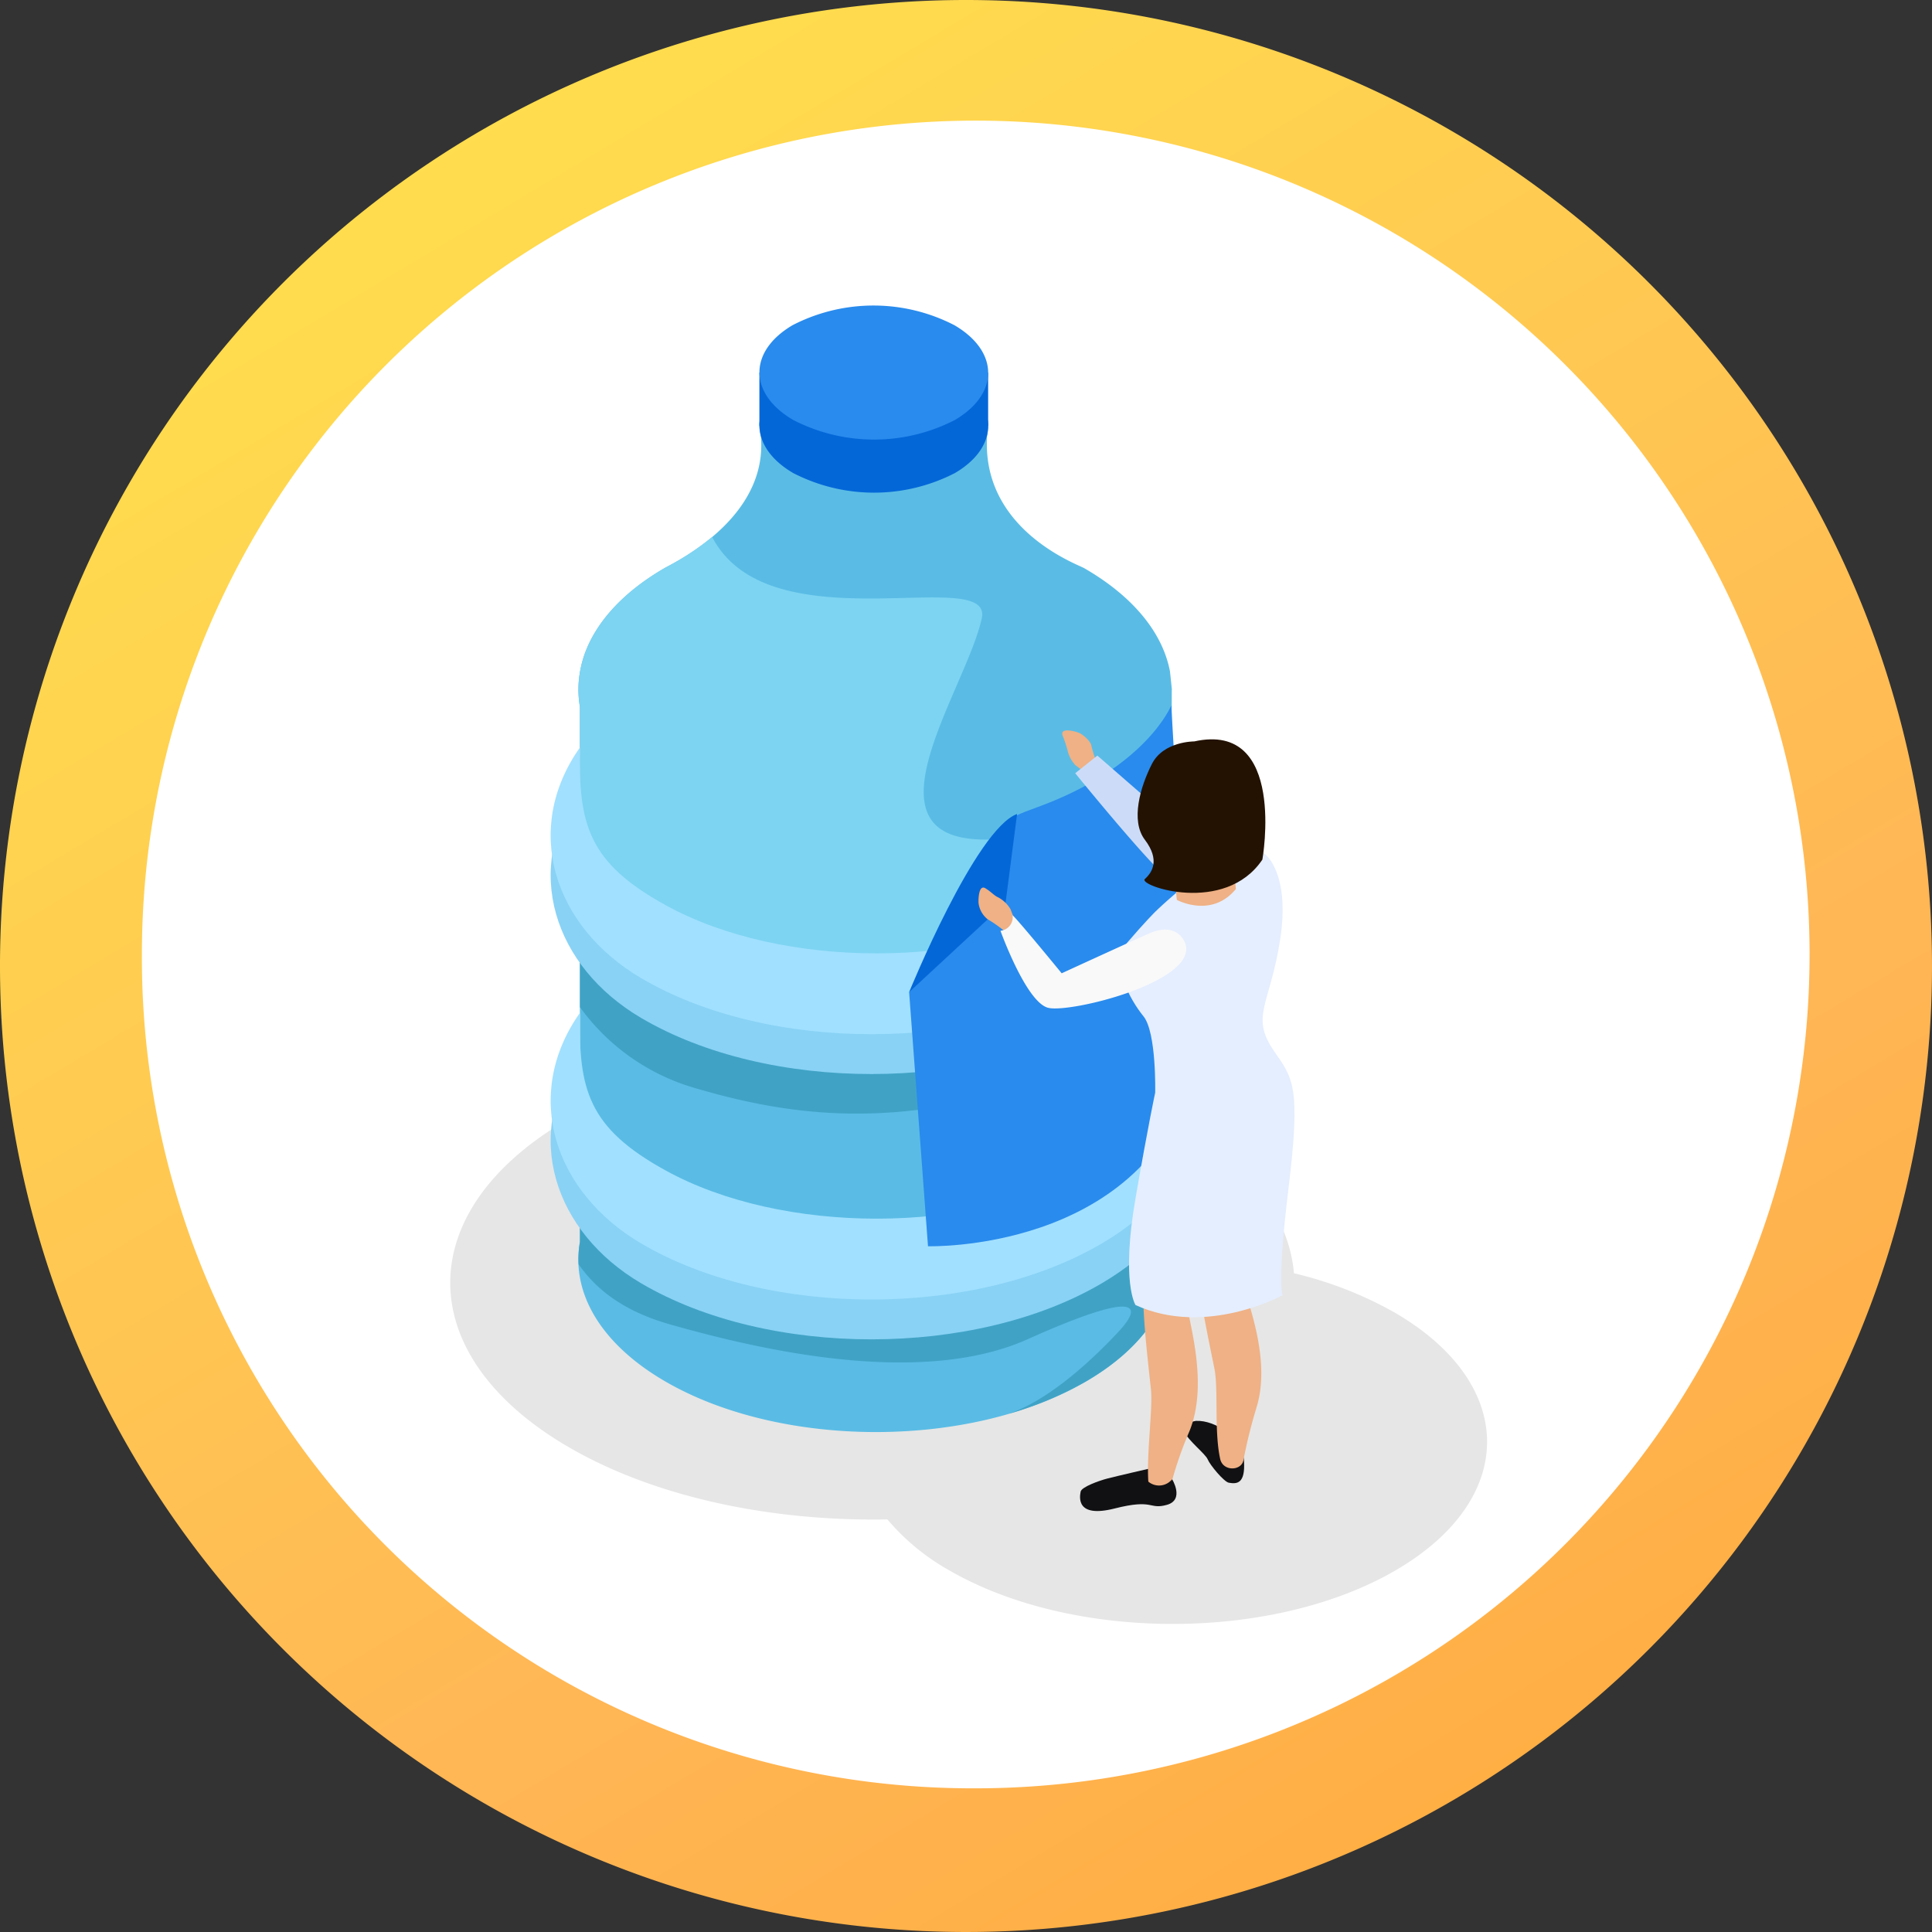 <svg xmlns="http://www.w3.org/2000/svg" xmlns:xlink="http://www.w3.org/1999/xlink" width="177.018" height="177.018" viewBox="0 0 177.018 177.018">
  <rect x="0" y="0" width="177.018" height="177.018" fill="#333333" stroke="none"/>
  <defs>
    <linearGradient id="linear-gradient" x1="0.059" y1="-0.237" x2="1.358" y2="1.933" gradientUnits="objectBoundingBox">
      <stop offset="0" stop-color="#fff04a"/>
      <stop offset="0.43" stop-color="#ffb655"/>
      <stop offset="0.962" stop-color="#ff9100"/>
    </linearGradient>
  </defs>
  <g id="Grupo_102488" data-name="Grupo 102488" transform="translate(-1039.982 -597)">
    <path id="Trazado_158944" data-name="Trazado 158944" d="M88.509,0A88.509,88.509,0,1,1,0,88.509,88.509,88.509,0,0,1,88.509,0Z" transform="translate(1039.982 597)" fill="url(#linear-gradient)"/>
    <g id="Grupo_100944" data-name="Grupo 100944" transform="translate(1204.875 608.969) rotate(90)">
      <path id="Trazado_156338" data-name="Trazado 156338" d="M304.223,254.194a76.4,76.4,0,1,0-76.4,76.4A76.1,76.1,0,0,0,304.223,254.194Z" transform="translate(-152.339 -178.702)" fill="#fff"/>
    </g>
    <g id="Grupo_101997" data-name="Grupo 101997" transform="translate(1055.766 599.196)">
      <path id="Trazado_158329" data-name="Trazado 158329" d="M111.942,104.927a35.077,35.077,0,0,0-9.17-3.567c-.436-5.217-4.226-10.367-11.369-14.351C76.25,78.555,51.759,78.552,36.705,87s-14.969,22.162.185,30.615c7.9,4.405,18.325,6.49,28.635,6.3a20.593,20.593,0,0,0,5.681,4.674c11.321,6.536,29.62,6.536,40.865,0S123.261,111.461,111.942,104.927Z" transform="translate(0 13.105)" opacity="0.1"/>
      <g id="Grupo_101982" data-name="Grupo 101982" transform="translate(34.664 25.804)">
        <path id="Trazado_158330" data-name="Trazado 158330" d="M89.322,59.01l-.17-1.625c-.652-3.456-3.264-6.815-7.852-9.464-.654-.379-10.083-3.754-8.811-13.061l-10.5-.912L62,34.86H51.532c1.532,8.144-7.692,12.473-8.7,13.055-3.874,2.252-6.308,5.019-7.333,7.924l-.011.007h.01a9.651,9.651,0,0,0-.4,1.539h-.014v.078a9.216,9.216,0,0,0,0,3.162v49.022c-.81,4.569,1.809,9.31,7.871,12.812,10.656,6.15,27.88,6.146,38.465-.006,5.985-3.479,8.563-8.182,7.749-12.723l.146-50.615ZM62.105,43.235v.071h0Z" transform="translate(-32.4 -23.858)" fill="#5abce5"/>
        <path id="Trazado_158331" data-name="Trazado 158331" d="M71.948,70.638c-11.295-.2-1.466-13.775-.047-20.258,1.1-5.021-19.445,2.635-24.7-7.464a25.091,25.091,0,0,1-4.368,2.857c-3.874,2.252-6.308,5.019-7.333,7.924l-.011.007h.01a9.65,9.65,0,0,0-.4,1.539H35.09v.078a9.216,9.216,0,0,0,0,3.162V78.477c14.656,14.35,40.758,2.967,51.4-.953a11.55,11.55,0,0,0,2.779-1.459l.04-13.831C86.883,66.742,83.214,70.839,71.948,70.638Z" transform="translate(-32.399 -21.716)" fill="#7dd4f2"/>
        <path id="Trazado_158332" data-name="Trazado 158332" d="M89.174,96.987l.027-9.692L77.471,98.965l-42.381-3.8V96.9a9.212,9.212,0,0,0-.123,2.061c1.77,2.529,4.4,4.384,8.474,5.533,7.138,2.008,22.491,5.885,32.66,1.332,10.788-4.828,10.332-2.852,8.357-.725-1.8,1.941-6.023,6.156-10.062,7.541a31.58,31.58,0,0,0,7.028-2.936C87.41,106.231,89.988,101.528,89.174,96.987Z" transform="translate(-32.399 -11.115)" fill="#40a3c6"/>
        <path id="Trazado_158333" data-name="Trazado 158333" d="M45.644,87.383C56.886,90.707,66.96,90.9,82,85.157c0,0,5.471-3.512,4.257.929-.834,3.041-.525,4.927-1.472,6.887,1.378-1.471,3.032-3.21,4.516-4.759V68.2l-4.516,6.015L63.619,78.675,35.064,74.213V79.96A19.735,19.735,0,0,0,45.644,87.383Z" transform="translate(-32.373 -15.677)" fill="#40a3c6"/>
        <g id="Grupo_101977" data-name="Grupo 101977" transform="translate(19.132 4.861)">
          <path id="Trazado_158334" data-name="Trazado 158334" d="M66.2,31.528c4.106,2.4,4.129,6.284.051,8.681a16.175,16.175,0,0,1-14.823,0c-4.1-2.4-4.125-6.29-.048-8.686A16.159,16.159,0,0,1,66.2,31.528Z" transform="translate(-48.334 -29.728)" fill="#5abce5"/>
        </g>
        <g id="Grupo_101978" data-name="Grupo 101978" transform="translate(19.132 4.861)">
          <path id="Trazado_158335" data-name="Trazado 158335" d="M66.2,31.528c4.106,2.4,4.129,6.284.051,8.681a16.175,16.175,0,0,1-14.823,0c-4.1-2.4-4.125-6.29-.048-8.686A16.159,16.159,0,0,1,66.2,31.528Z" transform="translate(-48.334 -29.728)" fill="#0467d8"/>
        </g>
        <g id="Grupo_101979" data-name="Grupo 101979" transform="translate(0 40.482)">
          <path id="Trazado_158336" data-name="Trazado 158336" d="M89.733,63.408c1.015,4.438-1.528,9.072-7.688,12.479-10.622,5.875-27.911,5.878-38.6,0-7.132-3.919-8.014-7.446-7.858-14.468-5.322,7.529-2.385,16.44,5.591,21.138C52.852,89.438,71.782,89.4,83.4,82.554,92.192,77.378,94.292,69.769,89.733,63.408Z" transform="translate(-32.891 -57.777)" fill="#89d2f5"/>
          <path id="Trazado_158337" data-name="Trazado 158337" d="M89.792,60.488c-.1,4.782-1.587,9.049-7.748,12.454-10.622,5.875-27.911,5.88-38.6,0-7.132-3.919-8.014-7.446-7.858-14.468-5.322,7.529-2.385,16.44,5.591,21.138,11.678,6.877,30.608,6.84,42.227,0C92.192,74.434,94.348,66.849,89.792,60.488Z" transform="translate(-32.891 -58.48)" fill="#a1e0ff"/>
        </g>
        <g id="Grupo_101980" data-name="Grupo 101980" transform="translate(0 64.789)">
          <path id="Trazado_158338" data-name="Trazado 158338" d="M89.733,83.028c1.015,4.44-1.528,9.074-7.688,12.478-10.622,5.875-27.911,5.881-38.6.006-7.132-3.919-8.014-7.447-7.858-14.469-5.322,7.527-2.385,16.441,5.591,21.138,11.678,6.877,30.608,6.84,42.227,0C92.192,97,94.292,89.391,89.733,83.028Z" transform="translate(-32.891 -77.397)" fill="#89d2f5"/>
          <path id="Trazado_158339" data-name="Trazado 158339" d="M89.82,80.072c.145,4.822-1.614,9.083-7.775,12.49-10.622,5.876-27.911,5.88-38.6,0-7.132-3.917-8.014-7.444-7.858-14.466-5.322,7.529-2.385,16.44,5.591,21.138,11.678,6.877,30.608,6.841,42.227,0C92.192,94.055,94.375,86.435,89.82,80.072Z" transform="translate(-32.891 -78.1)" fill="#a1e0ff"/>
        </g>
        <rect id="Rectángulo_35669" data-name="Rectángulo 35669" width="20.958" height="4.861" transform="translate(19.131 6.14)" fill="#0467d8"/>
        <g id="Grupo_101981" data-name="Grupo 101981" transform="translate(19.132)">
          <path id="Trazado_158340" data-name="Trazado 158340" d="M66.2,27.6c4.106,2.4,4.129,6.284.051,8.681a16.172,16.172,0,0,1-14.823,0c-4.1-2.4-4.125-6.289-.048-8.686A16.159,16.159,0,0,1,66.2,27.6Z" transform="translate(-48.334 -25.804)" fill="#298bed"/>
        </g>
      </g>
      <path id="Trazado_158348" data-name="Trazado 158348" d="M83.424,55.372S81.167,61.055,71.152,64.7c-3.339,1.218-3.339,1.218-5.385,6.557L59.407,81.645l1.729,23.282S80.553,105.5,85.4,89.419Z" transform="translate(8.107 7.063)" fill="#298bed"/>
      <path id="Trazado_158349" data-name="Trazado 158349" d="M68.243,71.541l-8.836,8.185S65.491,64.8,69.3,63.4Z" transform="translate(8.107 8.981)" fill="#0467d8"/>
      <g id="Grupo_101996" data-name="Grupo 101996" transform="translate(73.872 64.731)">
        <g id="Grupo_101992" data-name="Grupo 101992" transform="translate(7.669)">
          <g id="Grupo_101991" data-name="Grupo 101991">
            <path id="Trazado_158357" data-name="Trazado 158357" d="M73.994,60.42a12.043,12.043,0,0,1-.59-1.777c-.021-.372-.748-1.056-1.184-1.217s-1.654-.451-1.472.217a13.843,13.843,0,0,1,.465,1.378,2.94,2.94,0,0,0,.714,1.378l1.033.792Z" transform="translate(-70.73 -57.226)" fill="#efb185"/>
          </g>
        </g>
        <path id="Trazado_158358" data-name="Trazado 158358" d="M88.2,68.178l-7-2.584-7.482-6.51L71.691,60.7s7.194,8.862,8.715,9.8a32.435,32.435,0,0,0,5.8,2.07Z" transform="translate(-62.831 -56.782)" fill="#ccdcf8"/>
        <path id="Trazado_158359" data-name="Trazado 158359" d="M80.469,112.766s1.194,1.918-.468,2.38-1.166-.586-4.781.331-3.194-1.122-3.117-1.544,1.663-.995,2.448-1.2,3.954-.935,3.954-.935l1.928.356Z" transform="translate(-62.746 -44.191)" fill="#111114"/>
        <path id="Trazado_158360" data-name="Trazado 158360" d="M80.824,108.289s-1.383.208-1.044,1.008,1.926,2.011,2.132,2.521,1.49,2.063,1.938,2.138c.746.13,1.511.088,1.388-1.974S82.672,108.2,80.824,108.289Z" transform="translate(-60.912 -45.029)" fill="#111114"/>
        <path id="Trazado_158361" data-name="Trazado 158361" d="M86.562,79.917s2.692,3.994.943,10.73c0,0-3.014,10.167-2.475,12.166s2.374,6.8,1.166,10.912a47.732,47.732,0,0,0-1.217,4.851c-.093,1.078-1.887,1.181-2.148-.032-.565-2.572-.141-6.4-.533-8.31-1.276-6.234-1.933-9.485-1.528-13.724s-.087-13.847-.087-13.847S85.486,83.158,86.562,79.917Z" transform="translate(-60.691 -51.805)" fill="#efb185"/>
        <path id="Trazado_158362" data-name="Trazado 158362" d="M84.488,81.87S86.8,86.1,84.432,92.642c0,0-3.951,9.847-3.6,11.887s1.728,7,.142,10.973a34.389,34.389,0,0,0-1.655,4.715c-.19,1.672-1.883,1.884-2.059.655-.367-2.5.377-7.271.162-9.209-.688-6.324-1.048-9.625-.248-13.806s1.2-13.8,1.2-13.8S83.114,85.006,84.488,81.87Z" transform="translate(-61.629 -51.339)" fill="#efb185"/>
        <path id="Trazado_158363" data-name="Trazado 158363" d="M78.22,88.3h0s.131-5.525-1.078-7.007-3.1-4.85-1.488-6.736,2.566-2.83,2.566-2.83,7.541-7.407,10.1-5.254c0,0,2.293,1.752,1.349,7.811s-2.773,7-.54,10.231c1.732,2.5,2.448,3.2,1.3,12.607-1.053,8.663-.538,9.734-.538,9.734s-7.007,3.864-13.472.9c0,0-1.34-2.058,0-9.791C77.628,91,78.22,88.3,78.22,88.3Z" transform="translate(-62.033 -55.11)" fill="#e5eeff"/>
        <path id="Trazado_158364" data-name="Trazado 158364" d="M76.8,112.233a1.531,1.531,0,0,0,2.644.461s.264,2.218-1.319,1.93S75.9,112.693,76.8,112.233Z" transform="translate(-61.708 -44.086)" fill="#111114"/>
        <path id="Trazado_158365" data-name="Trazado 158365" d="M78.911,66.967l.367,3.7s3.17,1.728,5.411-1l-.37-3.717A12.869,12.869,0,0,1,78.911,66.967Z" transform="translate(-61.107 -55.142)" fill="#efb185"/>
        <path id="Trazado_158366" data-name="Trazado 158366" d="M81.492,58.074s-2.815-.026-3.879,2.069-1.971,5.19-.645,6.94c1.414,1.868.668,3,0,3.6S84.3,74.023,87.738,68.9C87.738,68.9,90,56.187,81.492,58.074Z" transform="translate(-61.729 -57.069)" fill="#231202"/>
        <g id="Grupo_101994" data-name="Grupo 101994" transform="translate(0 14.395)">
          <g id="Grupo_101993" data-name="Grupo 101993">
            <path id="Trazado_158367" data-name="Trazado 158367" d="M66.9,72.817a11.869,11.869,0,0,0-1.532-1.073,2.252,2.252,0,0,1-.826-1.485c-.025-.463.042-1.711.628-1.348s.784.665,1.188.841a2.921,2.921,0,0,1,1.115,1.077c.113.291.462,1.218.462,1.218Z" transform="translate(-64.54 -68.845)" fill="#efb185"/>
          </g>
        </g>
        <g id="Grupo_101995" data-name="Grupo 101995" transform="translate(2.012 16.933)">
          <path id="Trazado_158368" data-name="Trazado 158368" d="M83.122,73.569c-.243-.835-1.24-1.941-3.357-1s-7.993,3.642-7.993,3.642-3.954-4.833-4.5-5.321a1.255,1.255,0,0,1-1.108,1.428s2.349,6.546,4.366,7.055S84.124,77.008,83.122,73.569Z" transform="translate(-66.164 -70.894)" fill="#f9f9f9"/>
        </g>
      </g>
    </g>
  </g>
</svg>
